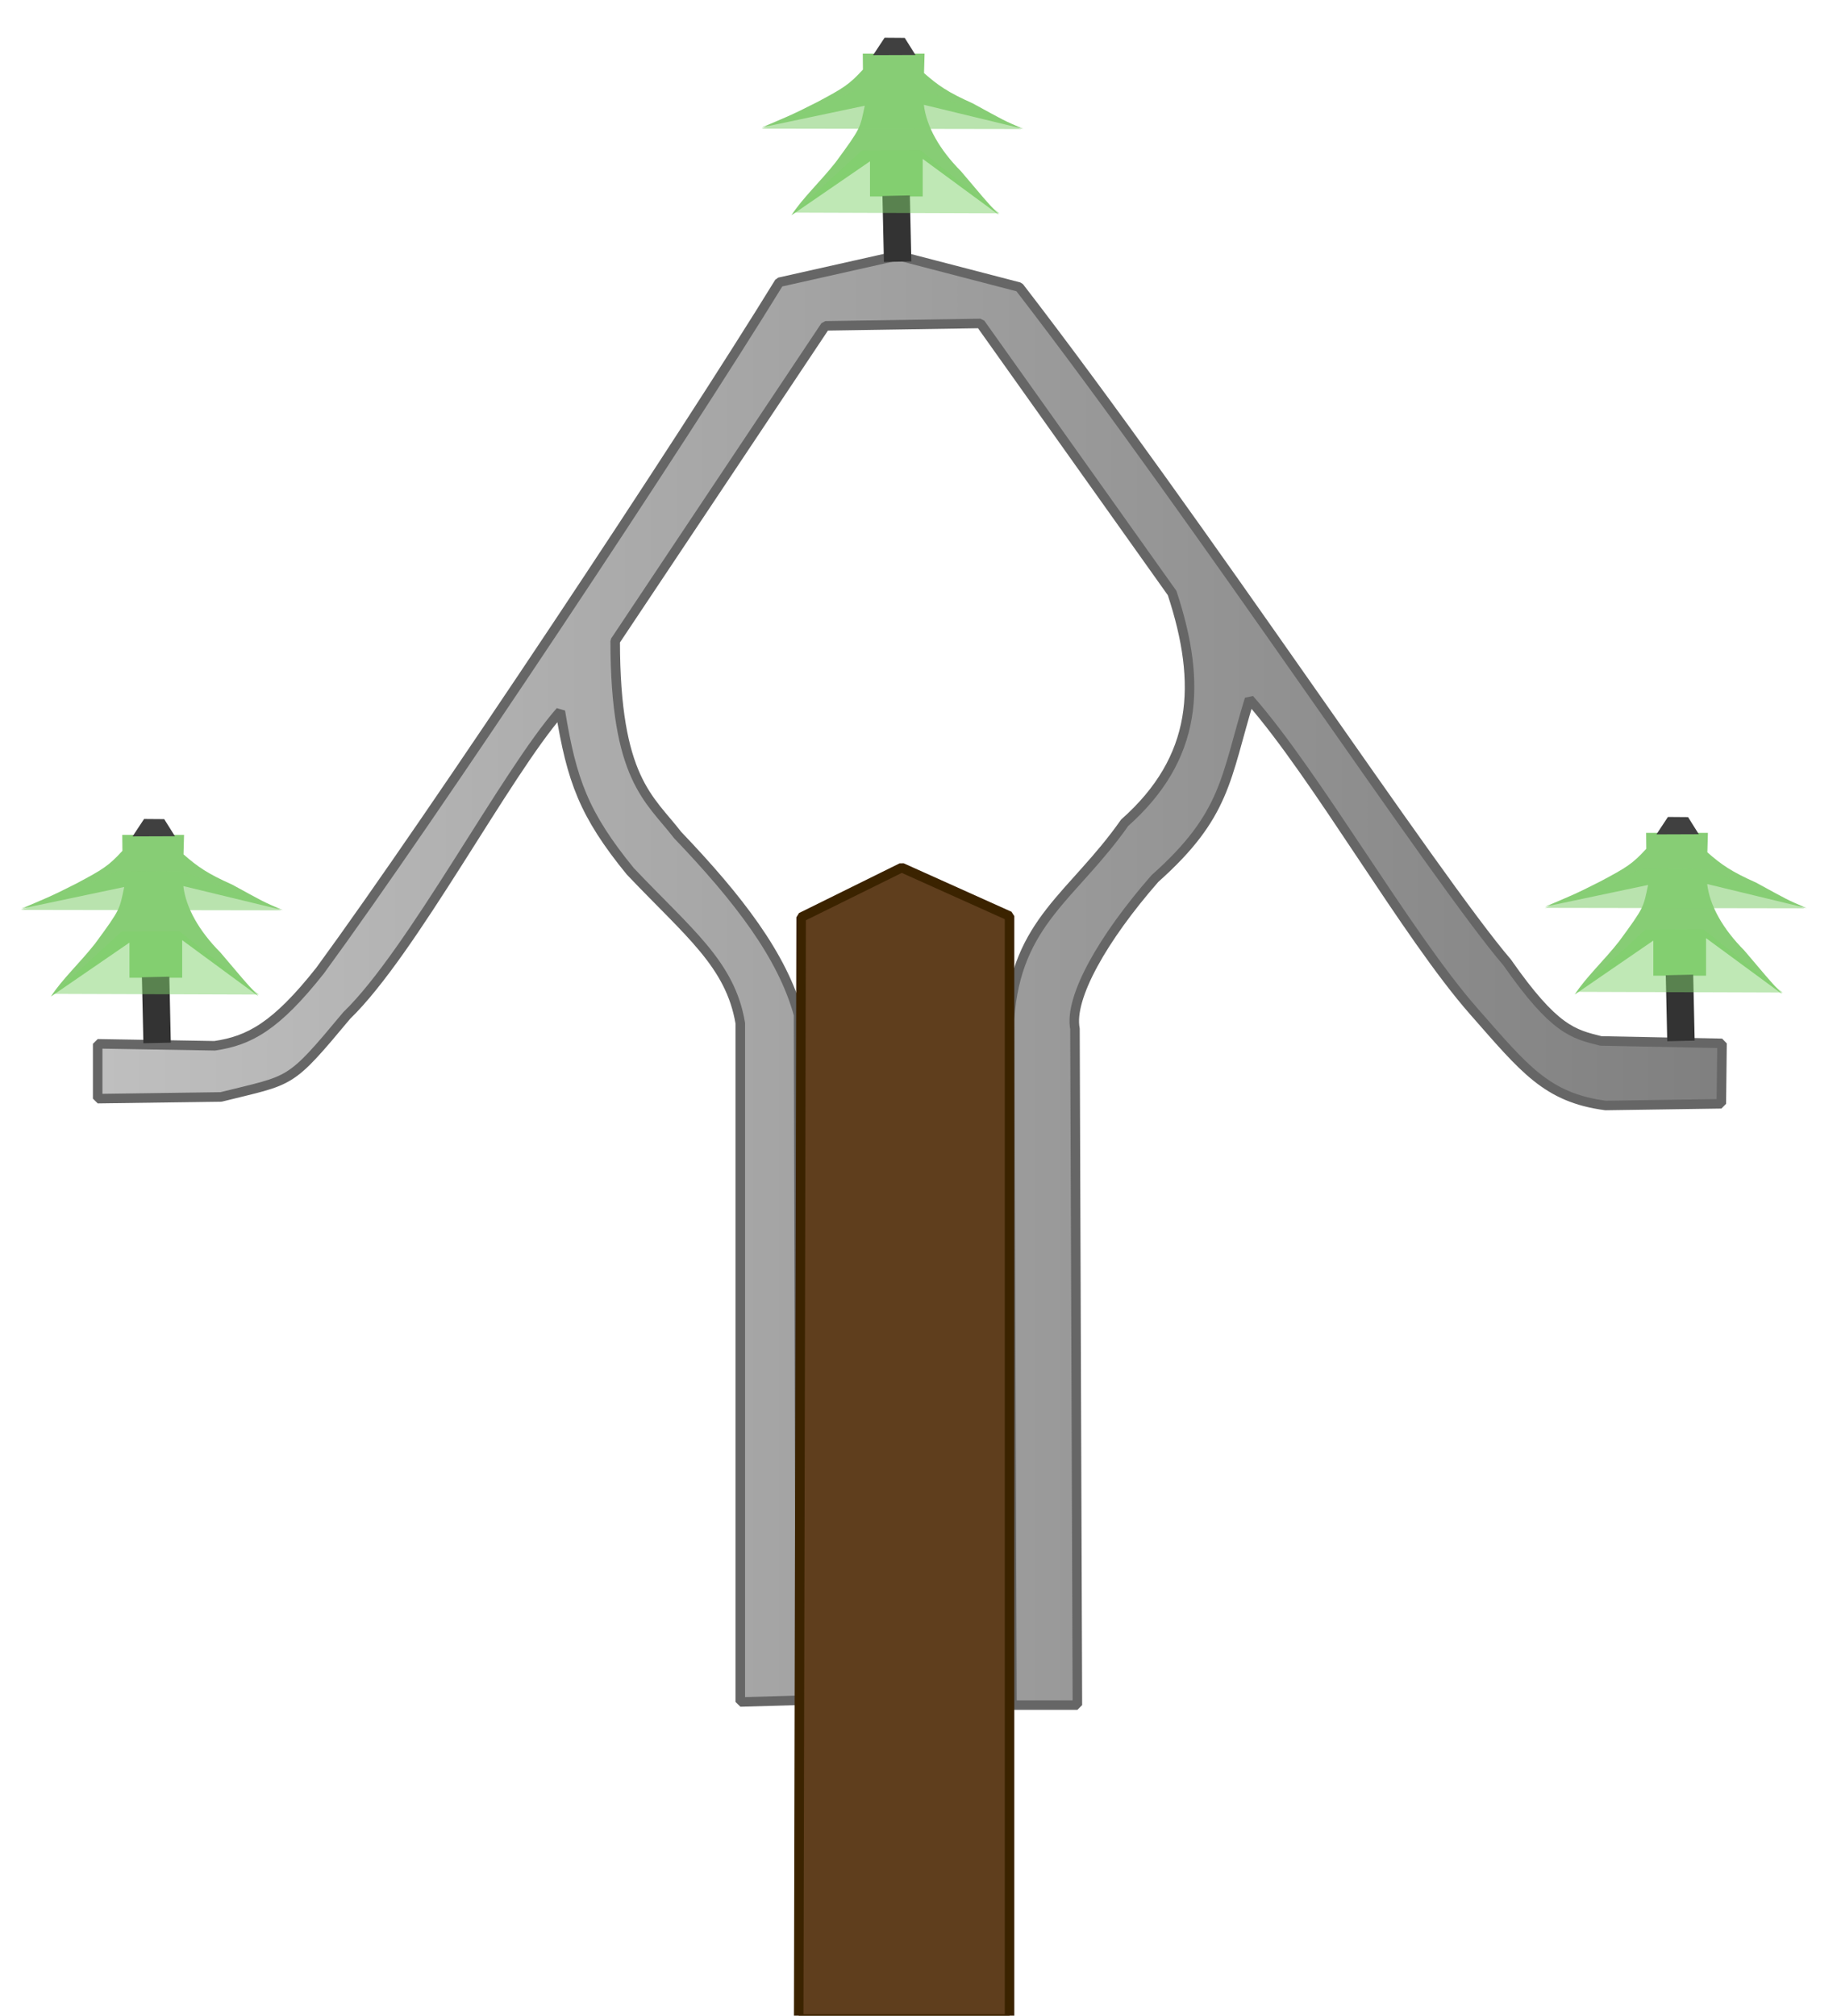 <?xml version="1.0" standalone="no"?>
<!DOCTYPE svg PUBLIC "-//W3C//DTD SVG 20010904//EN" "http://www.w3.org/TR/2001/REC-SVG-20010904/DTD/svg10.dtd">
<!-- Created using Krita: https://krita.org -->
<svg xmlns="http://www.w3.org/2000/svg" 
    xmlns:xlink="http://www.w3.org/1999/xlink"
    xmlns:krita="http://krita.org/namespaces/svg/krita"
    xmlns:sodipodi="http://sodipodi.sourceforge.net/DTD/sodipodi-0.dtd"
    width="192.96pt"
    height="211.68pt"
    viewBox="0 0 192.96 211.68">
<defs>
  <linearGradient id="gradient0" gradientUnits="objectBoundingBox" x1="-0.004" y1="0.507" x2="1" y2="0.507" spreadMethod="pad">
   <stop stop-color="#bfbfbf" offset="0" stop-opacity="1"/>
   <stop stop-color="#808080" offset="1" stop-opacity="1"/>
  </linearGradient>
 </defs>
<path id="shape0" transform="matrix(1 0 0 1 10.26 26.84)" fill="url(#gradient0)" fill-rule="evenodd" stroke="#666666" stroke-width="1" stroke-linecap="square" stroke-linejoin="bevel" d="M0 82.778L0 88.538L12.96 88.358C20.495 86.478 20.026 87.157 26.161 79.804C33.051 73.148 42.855 54.387 48.6 47.858C49.788 55.11 51.065 58.679 55.944 64.658C62.075 71.126 66.461 74.404 67.5 80.618L67.5 151.898L73.8 151.718L73.62 79.718C71.918 73.517 67.319 67.55 60.908 60.84C57.971 57.016 54.369 54.993 54.36 40.478L76.436 7.382L92.728 7.128L112.86 35.438C116.04 45.053 115.499 52.801 107.874 59.567C102.474 67.269 96.472 69.938 95.782 80.186L96.037 152.226L102.91 152.226L102.655 81.204C102.021 77.943 105.58 71.677 111.056 65.421C118.563 58.737 118.44 54.923 120.984 46.584C128.058 54.627 137.466 71.315 144.54 79.358C149.854 85.401 152.186 88.436 158.4 89.258L170.55 89.078L170.623 82.731L157.895 82.477C154.997 81.758 153.017 81.337 148.05 74.228C140.753 65.748 115.708 27.81 96.801 3.309L84.073 0L71.599 2.8C61.456 19.307 35.177 58.948 23.36 75.095C18.715 80.967 15.914 82.459 12.287 82.986Z" sodipodi:nodetypes="cccccccccccccccccccccccccccccccccc"/><path id="shape01" transform="matrix(1 0 0 1 83.896 91.116)" fill="#5f3e1d" fill-rule="evenodd" stroke="#3b2300" stroke-width="1" stroke-linecap="square" stroke-linejoin="bevel" d="M0 120.922L0.255 5.218L10.819 0L22.147 5.091L22.147 120.922Z" sodipodi:nodetypes="cccccc"/><g id="group0" transform="translate(2.205, 86.009)" fill="none">
  <path id="shape0" transform="translate(0.041, 1.671)" fill="#87cd75" fill-rule="evenodd" d="M10.596 3.33067e-15C11.986 2.61773e-15 16.313 3.97286e-16 17.087 0L17.03 2.041C18.501 3.335 19.543 4.065 22.144 5.221C25.63 7.119 25.205 6.929 27.454 7.899L17.011 5.374C17.281 7.642 18.65 10.078 20.906 12.346C23.301 15.178 23.236 15.115 24.883 16.928L16.891 11.053L16.891 14.999L11.354 14.999L11.354 11.308L3.102 16.975C4.237 15.202 6.18 13.403 7.742 11.413C10.454 7.726 10.292 7.853 10.804 5.469L0 7.748C2.325 6.755 3.014 6.516 5.755 5.115C8.583 3.615 9.164 3.251 10.612 1.672Z" sodipodi:nodetypes="ccccccccccccccccccc"/>
  <path id="shape1" transform="translate(14.175, 18.03)" fill="none" stroke="#333333" stroke-width="2.88" stroke-linecap="square" stroke-linejoin="miter" stroke-miterlimit="2" d="M0.09 4.05L0 0" sodipodi:nodetypes="cc"/>
  <path id="shape2" transform="translate(3.42, 11.797)" fill="#80d26b" fill-opacity="0.498" fill-rule="evenodd" d="M0 6.57L7.155 0.022L13.23 0L21.568 6.643Z" sodipodi:nodetypes="ccccc"/>
  <path id="shape3" transform="translate(0, 5.452)" fill="#86cf73" fill-opacity="0.576" fill-rule="evenodd" d="M0 4.095L10.125 0L17.032 0.068L27.315 4.14Z" sodipodi:nodetypes="ccccc"/>
  <path id="shape4" transform="translate(11.719, 0)" fill="#404040" fill-rule="evenodd" d="M0 1.83L1.209 0L3.325 0.016L4.455 1.814Z" sodipodi:nodetypes="ccccc"/>
 </g><g id="group0" transform="matrix(1 0 0 1 79.99 3.962)" fill="none">
  <path id="shape02" transform="translate(0.041, 1.671)" fill="#87cd75" fill-rule="evenodd" stroke-opacity="0" stroke="#000000" stroke-width="0" stroke-linecap="square" stroke-linejoin="bevel" d="M10.596 3.33067e-15C11.986 2.61773e-15 16.313 3.97286e-16 17.087 0L17.03 2.041C18.501 3.335 19.543 4.065 22.144 5.221C25.63 7.119 25.205 6.929 27.454 7.899L17.011 5.374C17.281 7.642 18.65 10.078 20.906 12.346C23.301 15.178 23.236 15.115 24.883 16.928L16.891 11.053L16.891 14.999L11.354 14.999L11.354 11.308L3.102 16.975C4.237 15.202 6.18 13.403 7.742 11.413C10.454 7.726 10.292 7.853 10.804 5.469L0 7.748C2.325 6.755 3.014 6.516 5.755 5.115C8.583 3.615 9.164 3.251 10.612 1.672Z" sodipodi:nodetypes="ccccccccccccccccccc"/>
  <path id="shape1" transform="translate(14.175, 18.03)" fill="none" stroke="#333333" stroke-width="2.88" stroke-linecap="square" stroke-linejoin="miter" stroke-miterlimit="2" d="M0.09 4.05L0 0" sodipodi:nodetypes="cc"/>
  <path id="shape2" transform="translate(3.42, 11.797)" fill="#80d26b" fill-opacity="0.498" fill-rule="evenodd" stroke-opacity="0" stroke="#000000" stroke-width="0" stroke-linecap="square" stroke-linejoin="bevel" d="M0 6.57L7.155 0.022L13.23 0L21.568 6.643Z" sodipodi:nodetypes="ccccc"/>
  <path id="shape3" transform="translate(0, 5.452)" fill="#86cf73" fill-opacity="0.576" fill-rule="evenodd" stroke-opacity="0" stroke="#000000" stroke-width="0" stroke-linecap="square" stroke-linejoin="bevel" d="M0 4.095L10.125 0L17.032 0.068L27.315 4.14Z" sodipodi:nodetypes="ccccc"/>
  <path id="shape4" transform="translate(11.719, 1.4210854715202e-14)" fill="#404040" fill-rule="evenodd" stroke-opacity="0" stroke="#000000" stroke-width="0" stroke-linecap="square" stroke-linejoin="bevel" d="M0 1.83L1.209 0L3.325 0.016L4.455 1.814Z" sodipodi:nodetypes="ccccc"/>
 </g><g id="group01" transform="matrix(1 0 0 1 162.272 85.796)" fill="none">
  <path id="shape03" transform="translate(0.041, 1.671)" fill="#87cd75" fill-rule="evenodd" stroke-opacity="0" stroke="#000000" stroke-width="0" stroke-linecap="square" stroke-linejoin="bevel" d="M10.596 3.33067e-15C11.986 2.61773e-15 16.313 3.97286e-16 17.087 0L17.03 2.041C18.501 3.335 19.543 4.065 22.144 5.221C25.63 7.119 25.205 6.929 27.454 7.899L17.011 5.374C17.281 7.642 18.65 10.078 20.906 12.346C23.301 15.178 23.236 15.115 24.883 16.928L16.891 11.053L16.891 14.999L11.354 14.999L11.354 11.308L3.102 16.975C4.237 15.202 6.18 13.403 7.742 11.413C10.454 7.726 10.292 7.853 10.804 5.469L0 7.748C2.325 6.755 3.014 6.516 5.755 5.115C8.583 3.615 9.164 3.251 10.612 1.672Z" sodipodi:nodetypes="ccccccccccccccccccc"/>
  <path id="shape11" transform="translate(14.175, 18.03)" fill="none" stroke="#333333" stroke-width="2.88" stroke-linecap="square" stroke-linejoin="miter" stroke-miterlimit="2" d="M0.09 4.05L0 0" sodipodi:nodetypes="cc"/>
  <path id="shape21" transform="translate(3.42, 11.797)" fill="#80d26b" fill-opacity="0.498" fill-rule="evenodd" stroke-opacity="0" stroke="#000000" stroke-width="0" stroke-linecap="square" stroke-linejoin="bevel" d="M0 6.57L7.155 0.022L13.23 0L21.568 6.643Z" sodipodi:nodetypes="ccccc"/>
  <path id="shape31" transform="translate(0, 5.452)" fill="#86cf73" fill-opacity="0.576" fill-rule="evenodd" stroke-opacity="0" stroke="#000000" stroke-width="0" stroke-linecap="square" stroke-linejoin="bevel" d="M0 4.095L10.125 0L17.032 0.068L27.315 4.14Z" sodipodi:nodetypes="ccccc"/>
  <path id="shape41" transform="translate(11.719, 1.4210854715202e-14)" fill="#404040" fill-rule="evenodd" stroke-opacity="0" stroke="#000000" stroke-width="0" stroke-linecap="square" stroke-linejoin="bevel" d="M0 1.83L1.209 0L3.325 0.016L4.455 1.814Z" sodipodi:nodetypes="ccccc"/>
 </g>
</svg>
